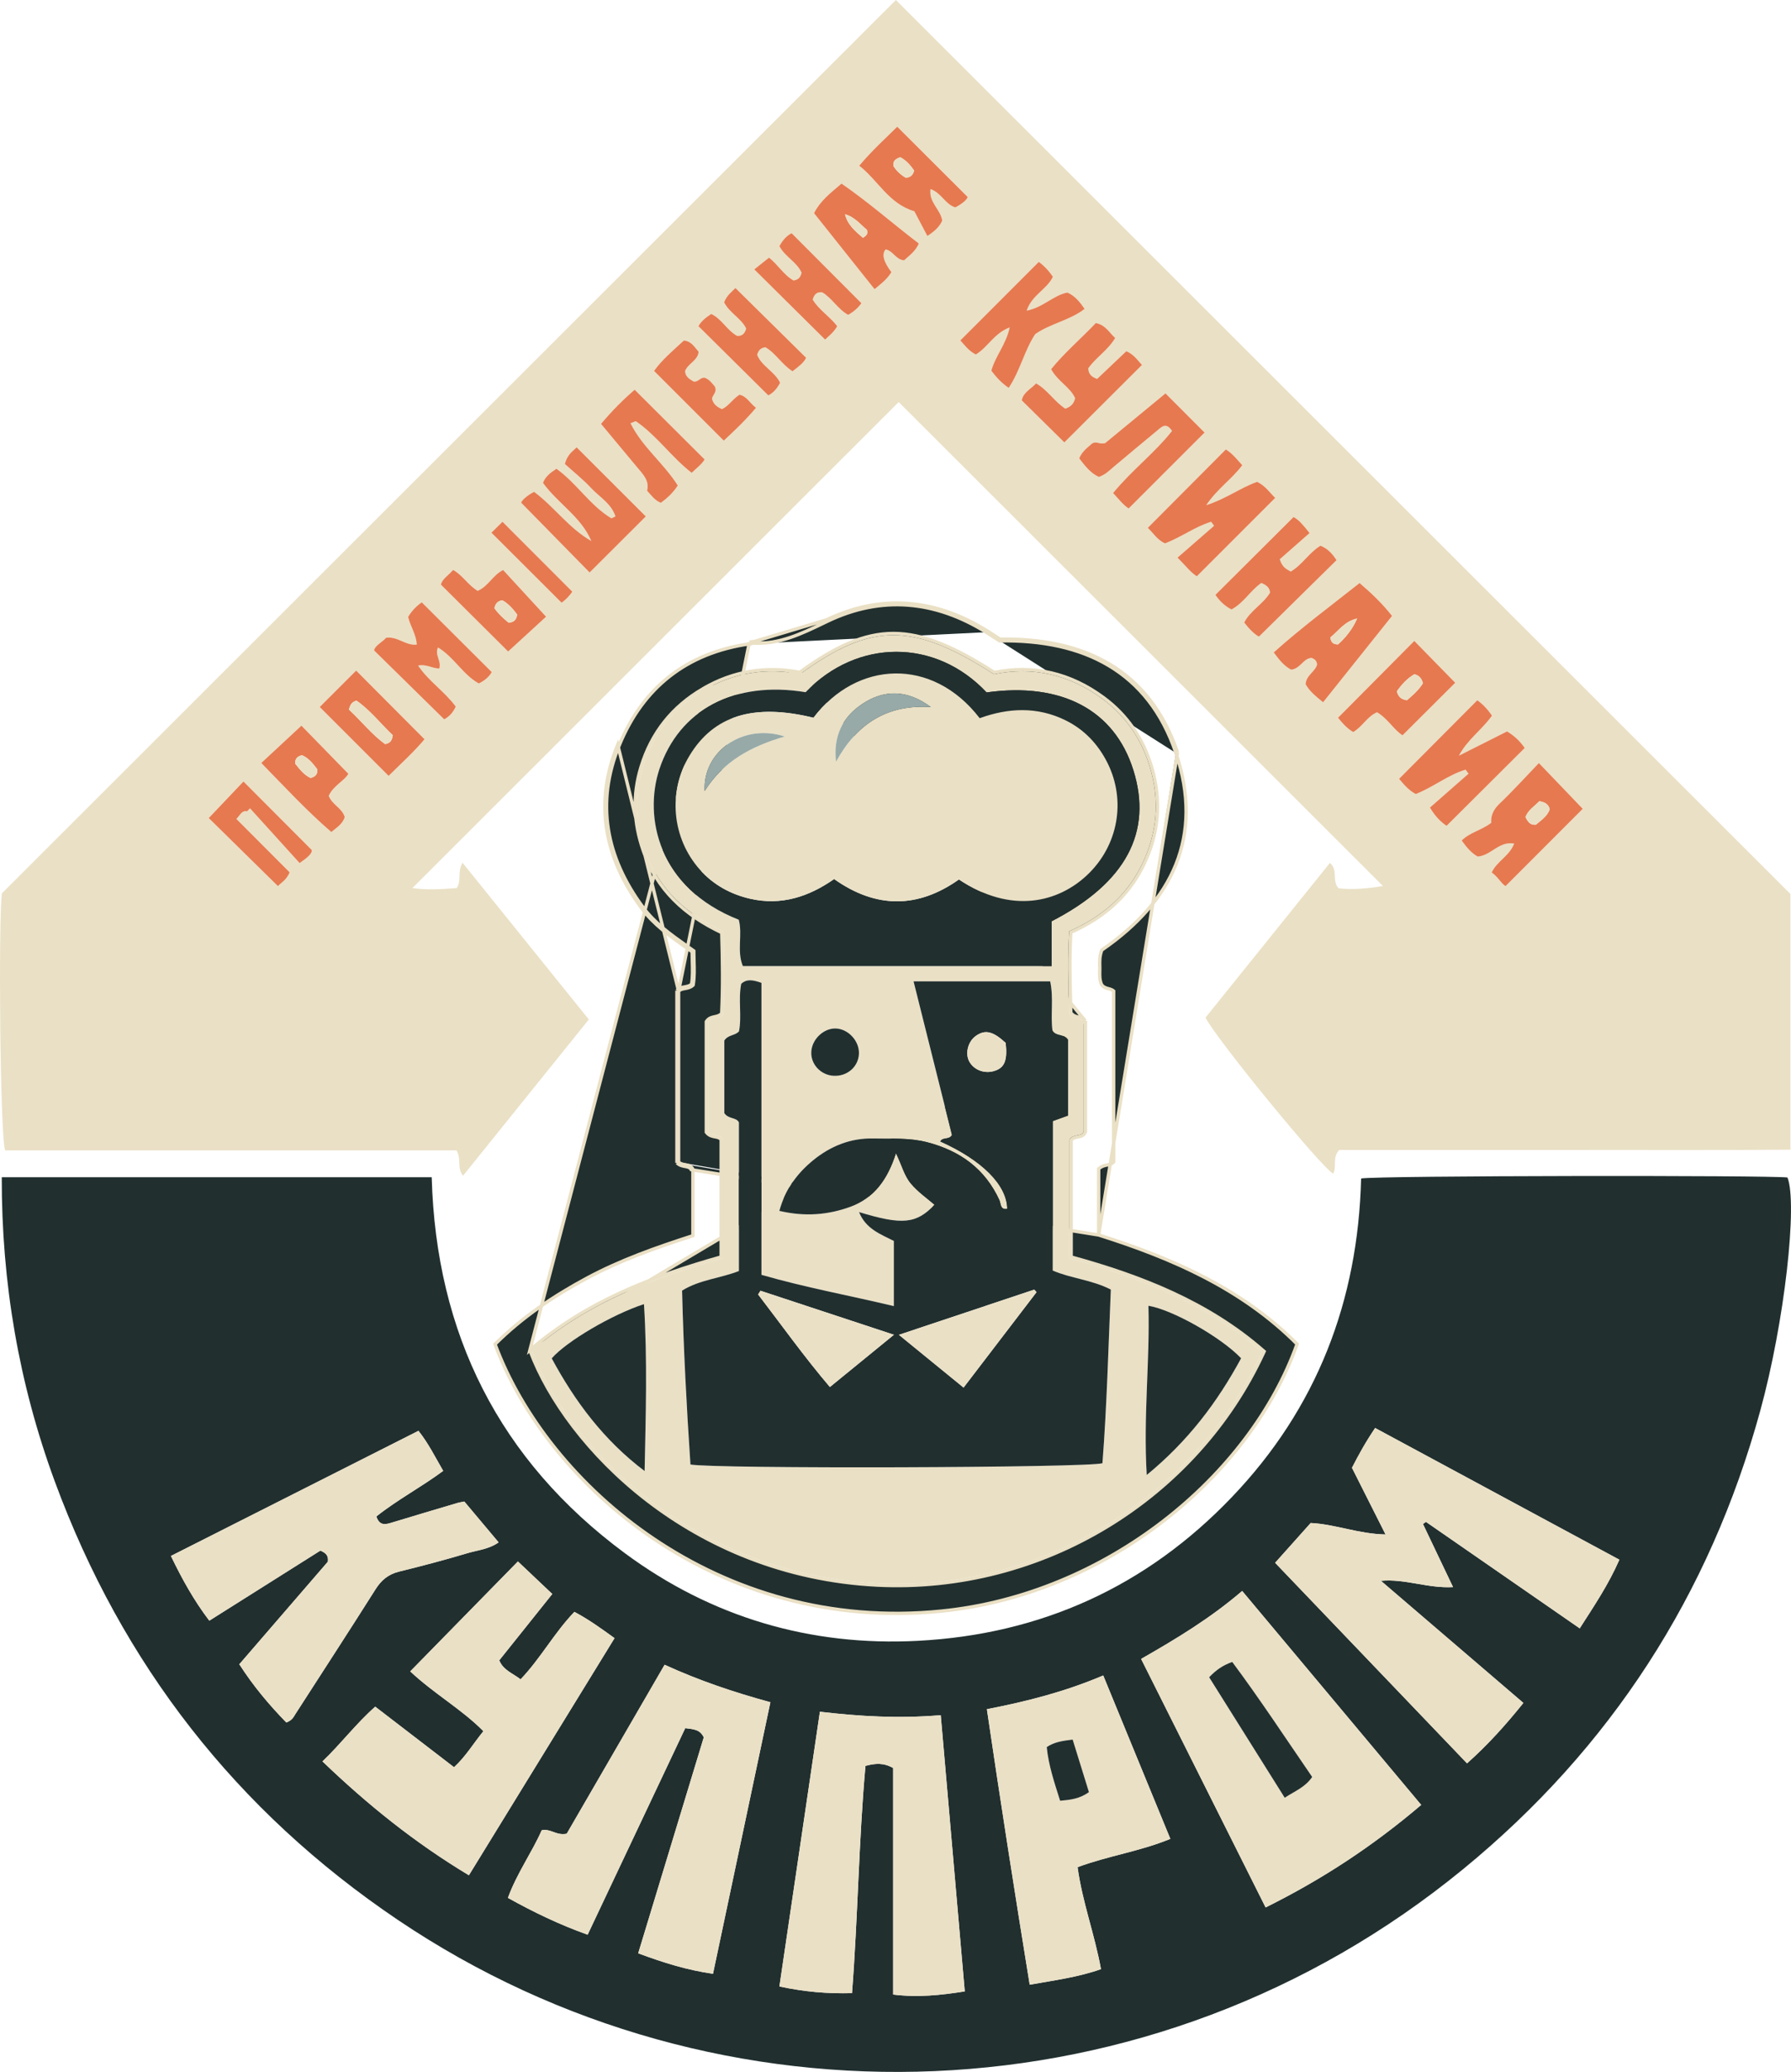 <svg width="472" height="546" viewBox="0 0 472 546" fill="none" xmlns="http://www.w3.org/2000/svg">
<g clip-path="url(#clip0_113_1682)">
<path d="M236.102 0C157.705 78.353 79.27 156.724 0.501 235.411C-0.445 243.001 0.019 299.473 1.355 303.148H120.306C121.68 305.412 120.325 307.713 122.032 309.829C133.187 295.984 144.1 282.418 155.181 268.648C143.989 254.767 133.076 241.238 121.903 227.356C120.436 229.769 121.717 232.07 120.362 234.019C116.316 234.353 112.177 234.557 108.688 234.019C151.283 191.446 193.934 148.837 236.845 105.949C279.162 148.224 321.813 190.852 364.463 233.48C360.046 234.204 356.223 234.501 352.752 234.074C350.933 232.033 352.752 229.342 350.488 227.393C339.426 241.164 328.494 254.73 317.692 268.166C321.052 274.494 348.483 307.899 351.342 309.272C352.399 307.453 351.007 305.096 352.938 303.037C372.519 303.037 392.378 303.055 412.237 303.037C432.022 303.018 451.826 303.148 471.852 302.962V235.578C392.916 156.724 314.481 78.334 236.102 0ZM78.955 227.431C74.556 222.587 70.231 217.799 65.888 213.011L65.109 213.79C63.754 213.53 63.401 214.625 62.306 215.813C67.039 220.545 71.698 225.222 76.319 229.862C75.558 231.903 73.906 232.72 73.257 233.518C67.039 227.412 60.896 221.362 55.012 215.572C57.815 212.621 61.23 209.021 64.162 205.94C70.157 211.934 76.133 217.947 82.128 223.96C82.388 224.851 81.015 226.02 78.955 227.431ZM90.852 215.331C90.332 217.001 88.996 217.929 87.307 219.246C80.829 213.66 75.001 207.351 68.858 201.059C72.663 197.533 76.208 194.23 79.437 191.224C83.26 195.139 87.399 199.389 91.798 203.899C90.889 205.68 87.863 206.979 86.638 209.707C87.492 212.064 90.183 212.918 90.852 215.331ZM102.414 204.456C96.215 198.257 90.183 192.226 84.263 186.306C87.195 183.373 90.703 179.866 93.858 176.711C99.686 182.575 105.7 188.607 111.88 194.805C109.078 198.164 105.477 201.412 102.414 204.456ZM126.19 180.107C121.995 177.806 119.657 173.148 115.425 170.624C114.497 172.628 116.39 174.131 115.778 176.154C114.033 176.21 112.363 174.929 110.191 175.393C112.994 179.55 117.188 182.223 120.102 186.194C119.378 187.92 118.098 189.034 117.058 189.553C110.896 183.503 104.939 177.639 98.573 171.385C98.832 170.123 100.651 169.269 101.765 168.063C104.809 167.636 106.869 170.179 109.82 169.863C109.727 167.265 108.187 165.168 107.556 162.588C108.502 160.899 109.968 159.526 111.156 158.728C117.392 164.945 123.406 170.939 129.586 177.101C129.048 178.159 127.916 179.254 126.19 180.107ZM133.911 171.682C128.269 166.077 122.348 160.176 116.205 154.07C116.502 152.585 118.135 151.676 119.397 150.191C121.903 151.546 123.313 154.144 125.874 155.703C128.64 154.553 129.902 151.509 132.593 150.21C136.342 154.274 140.091 158.357 143.915 162.514C141.038 165.149 137.382 168.508 133.911 171.682ZM147.998 158.821C141.799 152.623 135.693 146.535 129.512 140.374C130.236 139.65 131.442 138.463 132.426 137.498C138.477 143.548 144.49 149.579 150.819 155.907C150.058 157.095 148.907 158.209 147.998 158.821ZM155.385 150.86C149.594 144.958 143.618 138.871 137.326 132.45C137.66 131.689 138.941 130.538 140.759 129.61C146.049 133.526 149.928 139.205 155.83 142.564C153.158 136.199 147.088 132.747 143.098 127.254C143.692 125.602 145.047 124.563 146.643 123.523C151.988 127.346 155.459 133.155 161.064 136.551C161.194 136.644 161.565 136.347 162.196 136.087C161.12 132.71 158.02 131.002 155.83 128.664C153.622 126.288 151.06 124.266 148.87 122.28C149.538 119.57 151.209 118.754 151.951 117.863C158.132 124.024 164.145 130.037 170.196 136.087C165.407 140.875 160.285 145.997 155.385 150.86ZM182.278 124.6C176.914 120.424 173.11 114.801 167.616 111.034C167.486 110.941 167.096 111.201 166.168 111.535C169.268 117.807 174.91 122.057 178.622 127.94C177.434 129.796 175.875 131.244 174.168 132.505C172.553 131.856 171.718 130.613 170.53 129.313C171.235 126.678 169.398 124.915 167.801 123.004C164.702 119.292 161.602 115.562 158.392 111.702C161.435 108.083 164.442 105.114 167.263 102.701C173.462 108.881 179.494 114.894 185.693 121.074C185.044 122.243 183.633 123.301 182.278 124.6ZM190.742 116.119C184.617 109.994 178.603 103.982 172.367 97.746C174.372 94.907 177.378 92.346 180.237 89.729C182.278 89.952 183.039 91.492 184.116 92.698C183.893 95.037 181.387 95.723 180.552 97.746C180.552 99.212 181.684 99.899 182.779 100.53C183.986 100.79 184.543 99.361 185.73 99.546C187.011 99.992 187.735 101.124 188.403 101.866C189.053 103.369 187.809 104.019 187.642 105.058C187.958 106.431 188.923 107.266 190.278 107.805C192.059 106.988 193.043 105.169 194.881 104.019C196.848 104.408 197.627 106.301 199.242 107.452C196.365 110.885 193.359 113.669 190.742 116.119ZM208.856 97.839C206.035 96.039 204.365 93.014 201.711 91.51C200.411 91.696 199.892 92.346 199.539 93.496C200.69 96.466 204.086 97.839 205.59 100.845C204.773 102.497 203.585 103.685 202.472 104.186C196.31 98.08 190.37 92.197 184.079 85.962C184.635 84.848 185.823 83.772 187.438 82.733C190.203 84.013 191.633 87.112 194.287 88.523C195.604 88.56 196.273 87.929 196.644 86.574C195.363 83.883 192.245 82.473 190.834 79.67C191.503 77.852 192.913 76.812 193.823 75.903C200.003 81.99 206.072 87.984 212.438 94.276C211.9 95.538 210.415 96.651 208.856 97.839ZM223.519 82.974C220.809 81.471 219.25 78.538 216.67 77.016C215.315 76.905 214.591 77.481 214.183 78.947C215.742 81.6 218.619 83.326 220.642 85.962C219.732 87.595 218.303 88.634 217.45 89.488C211.269 83.345 205.2 77.332 198.778 70.985C199.743 70.206 201.098 69.129 202.657 67.904C204.847 69.519 206.536 72.47 209.135 73.917C210.545 73.695 210.972 72.971 211.25 71.876C210.044 69.074 206.889 67.682 205.404 64.879C206.258 63.246 207.446 62.003 208.634 61.465C214.814 67.682 220.846 73.713 227.008 79.893C226.451 80.747 225.263 82.009 223.519 82.974ZM238.274 68.591C236.102 68.48 235.341 66.049 233.393 65.733C232.328 66.958 232.836 68.95 234.915 71.709C233.986 73.323 232.539 74.53 230.479 76.2C225.041 69.371 219.825 62.801 214.536 56.176C216.225 52.835 218.934 50.812 221.774 48.381C228.864 53.262 235.267 58.922 242.153 64.174C241.243 66.234 239.666 67.329 238.274 68.591ZM245.234 49.829C244.714 53.299 247.832 55.118 248.315 58.106C247.628 59.795 246.218 60.982 244.399 62.189C243.155 59.832 241.986 57.623 240.965 55.675C234.209 53.67 231.425 47.565 226.451 43.667C229.829 39.622 233.448 36.393 236.455 33.386C242.617 39.548 248.63 45.542 255.034 51.926C254.774 52.705 253.456 53.782 251.767 54.654C249.113 53.874 248.111 50.831 245.234 49.829ZM261.251 97.69C262.272 93.886 265.112 90.824 266.095 86.277C261.975 87.836 260.36 91.492 257.168 93.422C255.293 92.494 254.106 90.824 253.085 89.71C259.933 82.844 266.689 76.089 273.761 69.018C274.948 69.853 276.303 71.189 277.473 72.934C275.969 76.219 271.979 77.666 270.568 81.86C274.911 81.025 277.621 77.796 281.296 77.091C283.263 77.963 284.47 79.429 285.843 81.396C281.946 84.421 276.934 85.201 272.833 88.04C269.993 92.29 268.879 97.635 265.836 102.219C263.942 100.938 262.569 99.435 261.251 97.69ZM269.269 105.503C269.659 103.406 271.626 102.553 273.055 101.031C276.155 102.812 277.844 105.8 280.758 107.693C282.224 107.155 283.022 106.376 283.338 104.928C282.038 102.014 278.772 100.53 277.009 97.282C280.572 92.884 284.934 89.191 288.794 85.126C291.393 85.646 292.284 87.632 293.898 89.061C291.949 92.346 288.776 94.22 286.808 97.059C286.864 98.507 287.569 99.323 289.147 99.843C291.597 97.523 294.14 95.111 296.831 92.55C298.854 93.385 299.949 95.129 300.951 96.169C294.028 103.072 287.198 109.883 280.498 116.583C277.176 113.316 273.297 109.493 269.269 105.503ZM293.341 129.926C298.204 123.969 304.273 119.385 308.876 113.558C307.317 111.201 306.185 112.444 305.053 113.391C301.174 116.601 297.313 119.812 293.453 123.059C292.321 124.024 291.3 125.101 289.592 125.676C287.384 124.692 285.917 122.725 284.414 120.795C285.175 118.884 286.697 117.9 287.662 116.991C288.906 116.026 289.648 117.232 291.281 116.75C296.293 112.611 301.861 108.027 307.15 103.666C310.714 107.248 314.203 110.755 317.451 113.984C311.178 120.276 304.385 127.049 297.443 133.99C296.088 133.136 294.826 131.54 293.341 129.926ZM310.324 146.944C313.757 143.956 316.857 141.246 319.957 138.555C319.697 138.203 319.437 137.85 319.177 137.498C314.927 138.797 311.289 141.58 307.002 143.195C304.979 142.267 303.846 140.374 302.492 139.094C309.47 132.097 316.207 125.305 323.056 118.438C324.708 119.422 325.97 121.018 327.381 122.595C324.615 126.307 320.829 128.757 317.896 133.118C323.13 131.448 326.935 128.515 331.297 126.975C333.505 128.014 334.675 129.889 336.067 131.206L315.409 151.862C313.832 150.897 312.607 149.245 310.324 146.944ZM327.9 164.054C329.459 160.918 332.874 159.211 334.712 156.167C334.6 154.775 333.672 154.163 332.41 153.625C329.552 155.573 327.789 158.895 324.541 160.603C322.555 159.6 321.219 158.097 320.309 156.761C327.139 149.969 333.821 143.306 340.892 136.254C342.34 136.959 343.602 138.574 345.124 140.467C342.507 142.768 339.89 145.069 337.273 147.371C337.96 149.598 339.092 149.987 340.168 150.618C343.231 148.8 344.975 145.645 347.982 143.807C350.042 144.587 351.286 146.164 352.232 147.612C345.384 154.367 338.665 160.974 331.779 167.766C330.616 167.135 329.323 165.898 327.9 164.054ZM344.085 180.311C344.196 177.936 346.627 177.008 347.11 175.096C346.999 174.131 346.479 173.667 345.644 173.371C343.454 173.482 342.711 176.21 340.28 176.47C338.535 175.598 337.236 174.057 335.677 171.923C342.934 165.428 350.673 159.675 358.302 153.643C361.512 156.39 364.278 159.025 366.858 162.31C360.826 169.863 354.849 177.342 348.687 185.062C346.646 183.411 345.068 182.093 344.085 180.311ZM362.904 187.697C360.269 188.83 359.062 191.502 356.613 192.912C354.868 191.873 353.569 190.314 352.622 189.145C359.452 182.26 366.171 175.486 372.723 168.898C376.138 172.387 380.017 176.358 383.506 179.922C379.33 184.097 374.671 188.737 369.623 193.766C367.377 192.374 365.726 189.349 362.904 187.697ZM381.223 217.632C379.794 216.648 378.309 215.275 376.843 212.807C380.165 209.874 383.599 206.887 387.014 203.88C386.754 203.528 386.494 203.175 386.234 202.822C381.613 204.214 377.771 207.406 373.112 209.244C371.164 208.241 369.809 206.515 368.714 205.235C375.562 198.368 382.3 191.595 389.315 184.543C390.615 185.415 391.951 186.751 393.194 188.588C390.615 192.263 386.754 194.842 384.49 199.129C388.74 196.995 392.972 194.861 397.166 192.745C399.301 194.007 400.785 195.585 401.825 197.106C394.883 204.029 388.109 210.784 381.223 217.632ZM396.795 233.48C395.811 233.091 394.883 231.161 393.12 229.917C394.512 226.892 397.797 225.593 399.041 222.29C394.995 221.622 392.99 225.426 389.445 225.723C387.868 224.87 386.531 223.348 385.214 221.492C387.367 219.339 390.41 218.801 392.99 216.834C392.842 214.978 393.566 213.326 395.162 211.805C398.688 208.446 401.955 204.827 405.555 201.078C409.991 205.717 413.759 209.633 417.118 213.141C410.734 219.525 403.996 226.28 396.795 233.48Z" fill="#EAE0C5"/>
<path d="M78.954 227.431C74.556 222.587 70.231 217.799 65.888 213.011L65.109 213.79C63.754 213.53 63.401 214.625 62.306 215.813C67.039 220.545 71.697 225.222 76.319 229.862C75.558 231.903 73.906 232.72 73.257 233.518C67.039 227.412 60.895 221.362 55.012 215.572C57.815 212.621 61.23 209.021 64.162 205.94C70.157 211.934 76.133 217.947 82.128 223.96C82.388 224.851 81.015 226.02 78.954 227.431Z" fill="#E67950"/>
<path d="M86.638 209.707C87.863 206.979 90.888 205.68 91.798 203.899C87.399 199.389 83.26 195.139 79.437 191.224C76.207 194.23 72.662 197.533 68.858 201.059C75.001 207.351 80.829 213.66 87.306 219.246C88.995 217.929 90.332 217.001 90.851 215.331C90.183 212.918 87.492 212.064 86.638 209.707ZM81.85 205.012C80.087 204.196 78.954 202.674 77.804 201.245C77.711 199.927 78.379 199.296 79.604 199.018C81.386 199.779 82.518 201.301 83.632 202.748C83.743 204.103 83.038 204.697 81.85 205.012Z" fill="#E67950"/>
<path d="M93.858 176.711C90.703 179.866 87.195 183.373 84.263 186.306C90.183 192.226 96.215 198.257 102.414 204.456C105.477 201.412 109.077 198.164 111.88 194.805C105.699 188.607 99.686 182.575 93.858 176.711ZM101.505 196.086C97.96 193.543 95.194 189.962 91.965 186.992C92.336 185.471 92.837 185.007 93.932 184.617C97.589 187.159 100.41 190.815 103.509 193.747C103.305 195.251 102.767 195.826 101.505 196.086Z" fill="#E67950"/>
<path d="M129.586 177.101C129.048 178.159 127.916 179.253 126.19 180.107C121.995 177.806 119.656 173.148 115.425 170.624C114.497 172.628 116.39 174.131 115.777 176.154C114.033 176.21 112.362 174.929 110.191 175.393C112.993 179.55 117.188 182.223 120.102 186.194C119.378 187.92 118.097 189.034 117.058 189.553C110.896 183.503 104.938 177.639 98.572 171.385C98.832 170.123 100.651 169.269 101.765 168.063C104.808 167.636 106.869 170.179 109.82 169.863C109.727 167.265 108.186 165.168 107.555 162.588C108.502 160.899 109.968 159.526 111.156 158.728C117.392 164.945 123.406 170.939 129.586 177.101Z" fill="#E67950"/>
<path d="M150.819 155.907C150.058 157.095 148.907 158.209 147.998 158.821C141.799 152.623 135.692 146.535 129.512 140.374C130.236 139.65 131.442 138.463 132.426 137.498C138.476 143.548 144.49 149.579 150.819 155.907Z" fill="#E67950"/>
<path d="M132.593 150.21C129.902 151.509 128.64 154.553 125.874 155.703C123.313 154.144 121.902 151.546 119.397 150.191C118.135 151.676 116.501 152.585 116.204 154.07C122.348 160.176 128.268 166.077 133.911 171.682C137.381 168.508 141.038 165.149 143.914 162.514C140.091 158.357 136.342 154.274 132.593 150.21ZM134.059 164.11C132.5 162.83 131.256 161.642 130.31 160.287C130.551 158.988 131.238 158.357 132.389 158.19C134.078 159.118 135.247 160.565 136.286 161.92C136.119 163.349 135.433 163.962 134.059 164.11Z" fill="#E67950"/>
<path d="M170.195 136.087C165.407 140.875 160.284 145.997 155.385 150.86C149.594 144.958 143.617 138.871 137.326 132.45C137.66 131.689 138.94 130.538 140.759 129.61C146.049 133.526 149.928 139.205 155.83 142.564C153.157 136.199 147.088 132.747 143.098 127.254C143.692 125.602 145.047 124.563 146.643 123.523C151.988 127.346 155.459 133.155 161.064 136.551C161.194 136.644 161.565 136.347 162.196 136.087C161.12 132.71 158.02 131.002 155.83 128.664C153.621 126.289 151.06 124.266 148.87 122.28C149.538 119.57 151.209 118.754 151.951 117.863C158.131 124.024 164.145 130.037 170.195 136.087Z" fill="#E67950"/>
<path d="M185.693 121.074C185.043 122.243 183.633 123.301 182.278 124.6C176.914 120.424 173.109 114.801 167.616 111.034C167.486 110.941 167.096 111.201 166.168 111.535C169.267 117.807 174.91 122.057 178.622 127.94C177.434 129.796 175.875 131.244 174.167 132.505C172.553 131.856 171.717 130.613 170.529 129.313C171.235 126.678 169.397 124.915 167.801 123.004C164.702 119.292 161.602 115.562 158.391 111.702C161.435 108.083 164.442 105.114 167.263 102.701C173.462 108.881 179.494 114.894 185.693 121.074Z" fill="#E67950"/>
<path d="M199.242 107.452C196.365 110.885 193.358 113.669 190.741 116.119C184.617 109.994 178.603 103.982 172.367 97.746C174.371 94.907 177.378 92.346 180.236 89.729C182.278 89.952 183.039 91.492 184.115 92.698C183.893 95.037 181.387 95.723 180.552 97.746C180.552 99.212 181.684 99.899 182.779 100.53C183.986 100.79 184.542 99.361 185.73 99.546C187.011 99.992 187.735 101.124 188.403 101.866C189.052 103.369 187.809 104.019 187.642 105.058C187.957 106.431 188.923 107.266 190.277 107.805C192.059 106.988 193.043 105.169 194.88 104.019C196.848 104.408 197.627 106.301 199.242 107.452Z" fill="#E67950"/>
<path d="M212.438 94.276C211.9 95.538 210.415 96.651 208.856 97.839C206.035 96.039 204.364 93.014 201.71 91.51C200.411 91.696 199.891 92.346 199.539 93.496C200.69 96.466 204.086 97.839 205.589 100.845C204.773 102.497 203.585 103.685 202.471 104.186C196.309 98.08 190.37 92.197 184.078 85.962C184.635 84.848 185.823 83.772 187.438 82.733C190.203 84.013 191.632 87.112 194.286 88.523C195.604 88.56 196.272 87.929 196.643 86.574C195.363 83.883 192.245 82.473 190.834 79.67C191.502 77.852 192.913 76.812 193.822 75.903C200.003 81.99 206.072 87.984 212.438 94.276Z" fill="#E67950"/>
<path d="M227.008 79.893C226.451 80.747 225.263 82.009 223.518 82.974C220.809 81.471 219.25 78.538 216.67 77.017C215.315 76.905 214.591 77.481 214.183 78.947C215.742 81.6 218.619 83.326 220.642 85.962C219.732 87.595 218.303 88.634 217.449 89.488C211.269 83.345 205.2 77.332 198.778 70.985C199.743 70.206 201.098 69.129 202.657 67.904C204.847 69.519 206.536 72.47 209.134 73.917C210.545 73.695 210.972 72.971 211.25 71.876C210.044 69.074 206.889 67.682 205.404 64.879C206.258 63.246 207.445 62.003 208.633 61.465C214.814 67.682 220.846 73.713 227.008 79.893Z" fill="#E67950"/>
<path d="M221.774 48.381C218.934 50.812 216.224 52.835 214.535 56.176C219.825 62.801 225.04 69.371 230.478 76.2C232.539 74.53 233.986 73.323 234.914 71.709C232.835 68.95 232.328 66.958 233.392 65.733C235.341 66.049 236.102 68.48 238.274 68.591C239.666 67.329 241.243 66.234 242.153 64.174C235.267 58.922 228.864 53.262 221.774 48.381ZM227.416 62.671C225.449 60.945 223.388 59.312 222.702 56.473C225.282 57.178 226.748 59.182 228.455 60.555C228.827 61.687 228.27 62.133 227.416 62.671Z" fill="#E67950"/>
<path d="M236.455 33.386C233.448 36.393 229.829 39.622 226.451 43.667C231.425 47.565 234.209 53.67 240.965 55.675C241.986 57.623 243.155 59.832 244.398 62.188C246.217 60.982 247.628 59.794 248.315 58.106C247.832 55.118 244.714 53.299 245.234 49.829C248.11 50.831 249.113 53.874 251.767 54.654C253.456 53.782 254.773 52.705 255.033 51.926C248.63 45.542 242.617 39.547 236.455 33.386ZM238.756 46.878C237.234 45.969 236.213 44.967 235.452 43.742C235.285 42.461 235.972 41.867 237.271 41.441C238.849 42.257 240 43.63 240.909 44.948C240.557 46.321 239.833 46.674 238.756 46.878Z" fill="#E67950"/>
<path d="M285.843 81.396C281.945 84.421 276.934 85.201 272.832 88.04C269.993 92.29 268.879 97.635 265.835 102.219C263.942 100.938 262.569 99.435 261.251 97.69C262.272 93.886 265.111 90.824 266.095 86.277C261.975 87.836 260.36 91.492 257.168 93.422C255.293 92.494 254.105 90.824 253.084 89.71C259.933 82.844 266.689 76.089 273.76 69.018C274.948 69.853 276.303 71.189 277.472 72.934C275.969 76.219 271.979 77.666 270.568 81.86C274.911 81.025 277.621 77.796 281.296 77.091C283.263 77.963 284.469 79.429 285.843 81.396Z" fill="#E67950"/>
<path d="M317.451 113.984C311.177 120.276 304.384 127.049 297.443 133.99C296.088 133.136 294.826 131.54 293.341 129.926C298.204 123.969 304.273 119.385 308.876 113.558C307.317 111.201 306.185 112.444 305.053 113.391C301.173 116.601 297.313 119.812 293.453 123.059C292.32 124.024 291.3 125.101 289.592 125.676C287.383 124.692 285.917 122.725 284.414 120.795C285.175 118.884 286.697 117.9 287.662 116.991C288.905 116.026 289.648 117.232 291.281 116.75C296.292 112.611 301.86 108.027 307.15 103.666C310.713 107.248 314.203 110.755 317.451 113.984Z" fill="#E67950"/>
<path d="M300.951 96.169C294.028 103.072 287.198 109.883 280.498 116.583C277.175 113.316 273.296 109.493 269.269 105.503C269.659 103.406 271.626 102.553 273.055 101.031C276.155 102.812 277.844 105.8 280.758 107.693C282.224 107.155 283.022 106.376 283.337 104.928C282.038 102.014 278.772 100.53 277.008 97.282C280.572 92.884 284.934 89.191 288.794 85.126C291.392 85.646 292.283 87.632 293.898 89.061C291.949 92.346 288.775 94.22 286.808 97.059C286.864 98.507 287.569 99.323 289.147 99.843C291.597 97.523 294.139 95.111 296.83 92.55C298.854 93.385 299.949 95.129 300.951 96.169Z" fill="#E67950"/>
<path d="M336.066 131.206L315.409 151.862C313.832 150.897 312.607 149.245 310.324 146.944C313.757 143.956 316.857 141.246 319.956 138.555C319.696 138.203 319.437 137.85 319.177 137.498C314.927 138.797 311.289 141.58 307.001 143.195C304.978 142.267 303.846 140.374 302.491 139.094C309.47 132.097 316.207 125.305 323.056 118.438C324.708 119.422 325.97 121.018 327.38 122.595C324.615 126.307 320.829 128.757 317.896 133.118C323.13 131.448 326.935 128.515 331.296 126.975C333.505 128.014 334.674 129.889 336.066 131.206Z" fill="#E67950"/>
<path d="M352.232 147.612C345.384 154.367 338.665 160.974 331.779 167.766C330.616 167.135 329.323 165.898 327.9 164.054C329.459 160.918 332.874 159.211 334.711 156.167C334.6 154.775 333.672 154.163 332.41 153.625C329.552 155.573 327.789 158.895 324.541 160.603C322.555 159.6 321.218 158.097 320.309 156.761C327.139 149.969 333.821 143.306 340.892 136.254C342.34 136.959 343.602 138.574 345.124 140.467C342.507 142.768 339.89 145.069 337.273 147.371C337.96 149.598 339.092 149.987 340.168 150.618C343.231 148.8 344.975 145.645 347.982 143.807C350.042 144.587 351.286 146.164 352.232 147.612Z" fill="#E67950"/>
<path d="M358.301 153.643C350.673 159.675 342.934 165.428 335.677 171.923C337.236 174.057 338.535 175.597 340.28 176.47C342.711 176.21 343.453 173.482 345.643 173.371C346.479 173.667 346.998 174.131 347.11 175.096C346.627 177.008 344.196 177.936 344.084 180.311C345.068 182.093 346.646 183.41 348.687 185.062C354.849 177.342 360.825 169.863 366.857 162.31C364.278 159.025 361.512 156.39 358.301 153.643ZM352.64 169.807C351.416 169.807 350.784 169.362 350.599 167.989C352.733 166.244 354.422 163.683 357.652 162.997C356.464 165.762 354.682 167.952 352.64 169.807Z" fill="#E67950"/>
<path d="M372.722 168.898C366.171 175.486 359.452 182.26 352.622 189.145C353.568 190.314 354.868 191.873 356.612 192.912C359.062 191.502 360.269 188.83 362.904 187.697C365.725 189.349 367.377 192.374 369.623 193.766C374.671 188.737 379.33 184.097 383.506 179.922C380.017 176.358 376.137 172.387 372.722 168.898ZM370.792 184.524C369.14 184.32 368.472 183.466 368.12 182.186C369.382 180.386 370.848 178.771 372.741 177.676C373.947 177.973 374.634 178.678 375.005 180.052C373.762 182 372.184 183.299 370.792 184.524Z" fill="#E67950"/>
<path d="M401.824 197.106C394.883 204.029 388.109 210.784 381.223 217.632C379.794 216.648 378.309 215.275 376.843 212.807C380.165 209.874 383.599 206.887 387.014 203.88C386.754 203.528 386.494 203.175 386.234 202.822C381.613 204.214 377.771 207.406 373.112 209.244C371.163 208.241 369.808 206.515 368.713 205.235C375.562 198.368 382.299 191.595 389.315 184.543C390.614 185.415 391.951 186.751 393.194 188.588C390.614 192.263 386.754 194.842 384.489 199.129C388.74 196.995 392.971 194.861 397.166 192.745C399.3 194.007 400.785 195.585 401.824 197.106Z" fill="#E67950"/>
<path d="M405.555 201.078C401.954 204.827 398.688 208.446 395.161 211.805C393.565 213.326 392.841 214.978 392.99 216.834C390.41 218.801 387.366 219.339 385.213 221.492C386.531 223.348 387.867 224.87 389.445 225.723C392.99 225.426 394.994 221.622 399.041 222.29C397.797 225.593 394.512 226.892 393.12 229.917C394.883 231.161 395.811 233.091 396.795 233.481C403.996 226.28 410.733 219.525 417.118 213.141C413.759 209.633 409.991 205.717 405.555 201.078ZM404.757 217.335C403.235 217.465 402.623 216.518 402.029 215.294C402.715 213.475 404.367 212.473 405.685 211.136C407.374 211.433 408.116 212.046 408.413 213.271C407.764 215.108 406.149 216.147 404.757 217.335Z" fill="#E67950"/>
<path d="M471.072 310.293C466.673 309.68 363.108 309.773 358.71 310.553C357.893 342.825 347.072 371.071 324.652 394.51C302.102 418.116 274.28 430.698 241.893 432.387C213.607 433.872 187.512 426.189 164.683 409.301C131.609 384.822 114.905 351.529 113.773 310.219H0.464C0.408 337.963 4.955 364.594 14.421 390.334C32.146 438.511 62.287 477.224 104.883 505.952C189.479 562.999 303.865 559.585 385.64 492.515C424.468 460.688 450.563 420.306 463.871 371.85C470.348 348.281 473.763 317.141 471.072 310.293ZM75.465 453.914C70.974 449.312 66.835 444.413 63.067 438.567C70.974 429.418 78.769 420.38 86.397 411.546C86.601 410.024 86.007 409.282 84.43 408.614C74.964 414.59 65.239 420.732 55.16 427.079C51.133 421.79 48.015 416.186 45.045 410.024C66.872 398.982 88.513 388.051 110.284 377.046C112.901 380.35 114.645 383.894 116.798 387.606C111.007 391.893 104.734 395.196 99.185 399.613C100.076 402.304 101.765 401.692 103.528 401.154C109.189 399.428 114.868 397.757 120.529 396.069C121.086 395.902 121.68 395.827 122.366 395.679C125.336 399.205 128.268 402.694 131.405 406.443C128.807 408.28 125.8 408.503 123.09 409.319C117.151 411.101 111.137 412.678 105.105 414.163C102.34 414.868 100.503 416.371 98.981 418.784C92.021 429.789 84.912 440.72 77.859 451.669C77.377 452.411 77.08 453.283 75.465 453.914ZM84.986 464.159C89.905 459.463 93.802 454.23 98.888 449.739C106.052 455.232 112.826 460.447 119.656 465.699C122.793 462.804 124.723 459.463 127.396 456.197C121.605 450.351 114.423 446.361 108.112 440.441C117.559 430.81 126.895 421.271 136.49 411.472C139.46 414.293 142.318 417.002 145.548 420.046C140.815 425.984 136.212 431.719 131.572 437.528C132.63 440.144 135.117 440.924 137.196 442.538C142.504 436.971 146.086 430.253 151.376 424.76C155.125 426.745 158.336 429.065 161.955 431.682C149.167 452.485 136.435 473.215 123.573 494.167C109.319 485.593 96.846 475.553 84.986 464.159ZM187.902 520.13C181.164 519.165 175.021 517.272 168.191 514.73C174 495.615 179.754 476.611 185.47 457.83C184.505 455.77 182.853 455.677 180.589 455.399C172.107 473.345 163.532 491.476 154.865 509.83C147.385 507.158 140.666 503.91 133.855 500.124C136.249 493.592 140.165 488.191 142.764 482.308C145.102 481.789 146.606 483.793 149.352 483.218C157.705 468.78 166.353 453.877 175.151 438.697C184.32 442.891 193.377 445.934 203.028 448.57C197.98 472.528 192.969 496.171 187.902 520.13ZM235.378 525.605V465.903C232.835 464.474 230.72 464.641 228.084 465.346C226.302 485.185 226.098 505.116 224.539 525.233C218.043 525.4 211.974 524.881 205.404 523.47C208.949 499.382 212.475 475.479 216.076 451.075C226.544 452.3 236.826 452.912 247.925 451.984C250.041 476.277 252.138 500.44 254.254 524.77C247.851 525.79 241.893 526.403 235.378 525.605ZM290.149 518.905C284.098 521.039 278.011 521.819 271.366 523.007C267.431 498.788 263.664 474.737 260.082 450.407C270.846 448.31 280.683 445.786 290.743 441.518C296.645 455.9 302.454 470.004 308.43 484.573C300.394 487.894 292.135 489.008 283.987 492.033C285.212 501.126 288.478 509.682 290.149 518.905ZM333.542 502.648C322.499 480.601 311.678 459.018 300.728 437.156C310.175 431.756 319.01 426.411 327.362 419.248C343.101 438.066 358.617 456.605 374.541 475.628C361.735 486.521 348.483 495.225 333.542 502.648ZM416.32 429.102C402.678 419.656 389.241 410.34 375.803 401.042C375.544 401.228 375.265 401.413 375.005 401.599C377.548 406.925 380.091 412.251 382.93 418.227C376.23 418.598 370.421 416 363.925 416.575C376.397 427.265 388.87 437.954 401.472 448.755C396.832 454.527 392.229 459.667 386.624 464.678C369.771 447.066 353.03 429.566 336.048 411.825C339.277 408.206 342.395 404.717 345.421 401.339C351.991 401.673 357.967 404.216 365.15 404.364C362.032 398.166 359.248 392.654 356.297 386.79C357.986 383.468 359.879 380.034 362.403 376.304C383.951 387.922 405.24 399.409 426.769 411.008C423.874 417.615 420.18 423.071 416.32 429.102Z" fill="#212F2F"/>
<path d="M375.803 401.042C375.543 401.228 375.265 401.413 375.005 401.599C377.548 406.925 380.091 412.251 382.93 418.227C376.23 418.598 370.421 416 363.925 416.575C376.397 427.265 388.87 437.954 401.472 448.755C396.832 454.527 392.229 459.667 386.624 464.678C369.771 447.066 353.03 429.566 336.048 411.825C339.277 408.206 342.395 404.717 345.421 401.339C351.991 401.673 357.967 404.216 365.15 404.364C362.032 398.166 359.248 392.654 356.297 386.79C357.986 383.468 359.879 380.034 362.403 376.304C383.951 387.922 405.24 399.409 426.769 411.008C423.874 417.615 420.18 423.071 416.32 429.102C402.678 419.656 389.241 410.34 375.803 401.042Z" fill="#EAE0C5"/>
<path d="M327.362 419.248C319.01 426.411 310.175 431.756 300.728 437.156C311.679 459.018 322.499 480.601 333.542 502.648C348.483 495.225 361.735 486.521 374.541 475.628C358.617 456.605 343.101 438.066 327.362 419.248ZM338.572 473.735C331.89 463.064 325.32 452.597 318.657 441.982C320.587 439.977 322.276 438.845 324.745 437.954C332.057 447.772 338.813 458.072 345.81 468.26C343.973 470.969 341.337 471.934 338.572 473.735Z" fill="#EAE0C5"/>
<path d="M308.431 484.573C302.454 470.004 296.645 455.9 290.743 441.518C280.683 445.786 270.847 448.31 260.082 450.407C263.664 474.737 267.431 498.788 271.366 523.007C278.011 521.819 284.098 521.039 290.149 518.905C288.479 509.682 285.212 501.126 283.987 492.033C292.135 489.008 300.394 487.894 308.431 484.573ZM275.858 460.391C277.881 459.018 280.015 458.758 282.688 458.406C284.135 463.082 285.546 467.648 286.975 472.25C284.525 474.032 282.094 474.291 279.384 474.533C277.899 469.819 276.34 465.272 275.858 460.391Z" fill="#EAE0C5"/>
<path d="M254.254 524.77C247.851 525.79 241.893 526.403 235.378 525.605V465.903C232.836 464.474 230.72 464.641 228.084 465.346C226.302 485.185 226.098 505.116 224.539 525.234C218.043 525.401 211.974 524.881 205.404 523.471C208.949 499.382 212.475 475.479 216.076 451.075C226.544 452.3 236.826 452.912 247.925 451.984C250.041 476.277 252.138 500.44 254.254 524.77Z" fill="#EAE0C5"/>
<path d="M203.028 448.57C197.98 472.528 192.969 496.171 187.902 520.13C181.164 519.165 175.021 517.272 168.191 514.73C174 495.615 179.754 476.611 185.47 457.83C184.505 455.77 182.853 455.678 180.589 455.399C172.107 473.345 163.532 491.476 154.865 509.83C147.385 507.158 140.666 503.91 133.855 500.124C136.249 493.592 140.165 488.191 142.764 482.309C145.102 481.789 146.606 483.793 149.353 483.218C157.705 468.78 166.353 453.877 175.151 438.697C184.32 442.891 193.377 445.934 203.028 448.57Z" fill="#EAE0C5"/>
<path d="M161.955 431.682C149.167 452.485 136.435 473.215 123.573 494.167C109.319 485.593 96.846 475.553 84.986 464.159C89.905 459.463 93.802 454.23 98.888 449.739C106.052 455.232 112.826 460.447 119.656 465.699C122.793 462.804 124.723 459.463 127.396 456.197C121.605 450.351 114.423 446.361 108.112 440.441C117.559 430.81 126.895 421.271 136.49 411.472C139.46 414.293 142.318 417.002 145.548 420.046C140.815 425.984 136.212 431.719 131.572 437.528C132.63 440.144 135.117 440.924 137.196 442.538C142.504 436.971 146.086 430.253 151.376 424.76C155.125 426.745 158.336 429.065 161.955 431.682Z" fill="#EAE0C5"/>
<path d="M131.405 406.443C128.807 408.28 125.8 408.503 123.09 409.319C117.151 411.101 111.137 412.678 105.105 414.163C102.34 414.868 100.502 416.371 98.981 418.784C92.021 429.789 84.912 440.72 77.859 451.669C77.377 452.411 77.08 453.283 75.465 453.914C70.974 449.312 66.835 444.413 63.067 438.567C70.974 429.418 78.769 420.38 86.397 411.546C86.601 410.024 86.007 409.282 84.43 408.614C74.964 414.59 65.238 420.732 55.16 427.079C51.133 421.79 48.015 416.186 45.045 410.024C66.872 398.982 88.513 388.052 110.284 377.047C112.901 380.35 114.645 383.894 116.798 387.606C111.007 391.893 104.734 395.196 99.185 399.613C100.076 402.304 101.765 401.692 103.528 401.154C109.189 399.428 114.868 397.757 120.529 396.069C121.086 395.902 121.679 395.827 122.366 395.679C125.336 399.205 128.268 402.694 131.405 406.443Z" fill="#EAE0C5"/>
<path d="M289.541 325.444V325.121V308.214V308.015L289.69 307.884C290.362 307.289 291.14 307.127 291.776 306.995C291.844 306.981 291.911 306.967 291.976 306.953C292.62 306.813 293.114 306.659 293.494 306.161V261.152C293.11 260.813 292.644 260.683 292.094 260.531L292.065 260.523C291.479 260.36 290.75 260.156 290.296 259.438L290.277 259.408L290.263 259.375C289.779 258.241 289.805 257.025 289.828 255.932C289.833 255.704 289.838 255.483 289.838 255.268C289.838 255.026 289.833 254.78 289.827 254.529C289.802 253.293 289.775 251.941 290.33 250.472L290.379 250.343L290.492 250.265C299.724 243.905 306.42 236.428 309.889 227.818C313.355 219.215 313.616 209.437 309.906 198.435M289.541 325.444L310.324 198.294M289.541 325.444L289.849 325.541C309.077 331.63 327.348 339.65 341.831 354.185C329.377 389.063 291.594 420.21 248.048 424.562L248.092 425.001L248.048 424.562C189.169 430.464 144.258 391.391 130.469 354.221C137.657 347.064 145.845 341.561 154.647 336.83L154.647 336.83C163.37 332.136 172.656 328.842 182.302 325.726L182.608 325.627V325.306V308.233V308.122L182.555 308.024C182.119 307.212 181.313 307.067 180.67 306.951C180.651 306.947 180.631 306.944 180.612 306.94C179.967 306.824 179.369 306.709 178.84 306.243M289.541 325.444L182.167 308.233C181.832 307.61 181.222 307.499 180.529 307.374C179.839 307.249 179.066 307.109 178.399 306.433M309.906 198.435L310.324 198.294M309.906 198.435C309.906 198.435 309.906 198.435 309.906 198.435L310.324 198.294M309.906 198.435C306.251 187.612 300.157 180.144 292.252 175.42C284.339 170.691 274.576 168.691 263.56 168.875L263.427 168.877L263.314 168.806C262.777 168.461 262.262 168.125 261.756 167.796C261.131 167.388 260.521 166.991 259.903 166.6M310.324 198.294C302.955 176.47 285.694 168.063 263.552 168.434C263.023 168.095 262.509 167.76 262.002 167.43C261.372 167.019 260.755 166.617 260.137 166.226M259.903 166.6C259.903 166.6 259.904 166.6 259.904 166.6L260.137 166.226M259.903 166.6C259.902 166.599 259.902 166.599 259.901 166.598L260.137 166.226M259.903 166.6C246.415 158.21 232.247 156.896 218.03 163.728L218.03 163.729C217.669 163.901 217.31 164.074 216.951 164.247C211.162 167.033 205.508 169.754 198.779 169.487L198.777 169.487C198.617 169.48 198.441 169.504 198.23 169.545C198.177 169.555 198.119 169.567 198.059 169.579C197.901 169.611 197.723 169.647 197.557 169.669M260.137 166.226C246.533 157.763 232.204 156.427 217.839 163.331L198.796 169.047C198.52 169.035 198.236 169.092 197.954 169.15C197.801 169.181 197.648 169.212 197.497 169.232M197.557 169.669C197.558 169.669 197.558 169.669 197.559 169.669L197.497 169.232M197.557 169.669C180.974 172.023 169.449 181.161 163.198 196.402L163.198 196.402C156.955 211.587 159.696 225.901 169.436 239.064L169.437 239.064C172.57 243.301 176.783 246.285 181.045 249.304C181.585 249.686 182.125 250.069 182.665 250.455L182.849 250.587V250.814C182.849 251.656 182.874 252.495 182.898 253.327C182.959 255.402 183.018 257.442 182.695 259.422L182.67 259.574L182.555 259.678C181.926 260.246 181.157 260.383 180.53 260.494C180.472 260.504 180.416 260.514 180.36 260.525C179.725 260.641 179.228 260.771 178.84 261.199M197.557 169.669C197.556 169.669 197.555 169.669 197.554 169.67L197.497 169.232M197.497 169.232L178.84 261.199M178.84 261.199V261.039H178.399M178.84 261.199L162.79 196.234C156.48 211.582 159.264 226.057 169.082 239.326C172.26 243.624 176.535 246.651 180.79 249.664C181.33 250.047 181.87 250.429 182.408 250.814C182.408 251.687 182.433 252.543 182.458 253.385C182.518 255.442 182.575 257.415 182.259 259.351C181.728 259.83 181.083 259.946 180.441 260.062C179.692 260.196 178.949 260.33 178.399 261.039M178.84 261.199C178.809 261.234 178.778 261.271 178.748 261.31L178.399 261.039M178.84 261.199V306.243M178.399 261.039V306.433M178.399 306.433L178.713 306.123C178.755 306.165 178.797 306.205 178.84 306.243M178.399 306.433H178.84V306.243M139.643 355.794L139.878 355.593C154.601 342.948 171.911 336.341 190.059 331.226V300.32C189.67 299.815 189.166 299.7 188.498 299.578C188.471 299.573 188.444 299.568 188.416 299.563C187.737 299.44 186.885 299.287 186.238 298.466L186.143 298.346V298.193V269.372V269.241L186.215 269.131C186.784 268.26 187.619 268.083 188.317 267.935L188.376 267.922C189.06 267.776 189.666 267.635 190.197 267.062C190.536 260.34 190.449 253.169 190.216 245.772C180.516 241.192 173.101 234.477 169.519 224.124C166.985 216.843 166.644 209.546 168.938 202.099C171.699 193.085 177.153 186.24 185.247 181.508L139.643 355.794ZM139.643 355.794L139.752 356.083M139.643 355.794L139.752 356.083M139.752 356.083C149.255 381.284 182.044 415.225 231.124 417.703C274.81 419.902 315.308 394.802 333.015 356.428L333.153 356.128L332.904 355.911C318.291 343.153 300.668 336.289 282.294 331.242V300.412C282.794 299.845 283.389 299.728 284.054 299.603L284.075 299.599C284.41 299.537 284.798 299.464 285.14 299.293C285.514 299.106 285.827 298.808 286.028 298.325L286.061 298.244V298.156V269.224V269.035M139.752 356.083L286.061 269.035M286.061 269.035L285.925 268.904M286.061 269.035L285.925 268.904M285.925 268.904C285.319 268.327 284.626 268.142 284.048 267.988C283.957 267.963 283.868 267.94 283.783 267.916C283.19 267.746 282.665 267.533 282.198 266.858C282.18 266.138 282.16 265.41 282.141 264.677C281.982 258.665 281.813 252.243 282.202 245.69C290.605 241.964 297.192 236.397 301.253 228.183C305.423 219.769 306.157 210.949 303.452 201.99C301.236 194.63 297.081 188.46 290.819 183.835C282.105 177.398 272.388 175.109 262.043 177.208C251.411 170.395 243.306 166.935 235.469 166.93C227.629 166.926 220.145 170.378 210.757 177.169M285.925 268.904L210.757 177.169M210.757 177.169C201.923 175.479 193.267 176.809 185.248 181.508L210.757 177.169Z" fill="#212F2F" stroke="#EAE0C5" stroke-width="0.882"/>
<path d="M281.853 331.579V300.253C283.115 298.638 284.989 299.678 285.62 298.156V269.224C284.414 268.073 282.892 268.76 281.76 266.997C281.593 260.26 281.314 252.911 281.778 245.395C290.223 241.702 296.812 236.171 300.858 227.987C304.978 219.673 305.702 210.969 303.03 202.117C300.839 194.842 296.738 188.755 290.557 184.19C281.89 177.787 272.238 175.542 261.956 177.676C240.575 163.943 229.736 163.943 210.86 177.639C202.063 175.913 193.451 177.212 185.47 181.889C177.471 186.565 172.089 193.321 169.36 202.229C167.096 209.578 167.43 216.778 169.936 223.979C173.499 234.279 180.905 240.941 190.649 245.488C190.89 253.041 190.983 260.371 190.63 267.238C189.312 268.815 187.53 267.924 186.584 269.372V298.193C187.698 299.603 189.479 298.657 190.5 300.179V331.56C172.256 336.683 154.902 343.271 140.165 355.927C149.612 380.981 182.259 414.794 231.147 417.262C274.651 419.452 314.982 394.454 332.614 356.243C317.989 343.475 300.32 336.627 281.853 331.579ZM173.778 202.674C178.993 186.992 193.618 179.309 212.308 182.408C225.857 168.304 246.514 168.119 260.007 182.464C279.774 179.717 293.694 187.085 298.668 202.897C303.828 219.265 296.719 232.683 277.157 242.76V254.581H195.771C194.119 250.554 195.771 246.286 194.695 242.37C173.406 234 169.62 215.256 173.778 202.674ZM226.358 277.835C226.135 281.194 223.24 283.662 219.732 283.495C216.299 283.328 213.607 280.433 213.811 277.129C213.997 273.845 217.059 270.949 220.215 271.024C223.611 271.116 226.581 274.42 226.358 277.835ZM169.88 387.643C159.189 379.589 151.543 369.345 145.399 357.95C149.278 353.496 161.231 346.426 169.713 343.66C170.641 358.414 170.177 372.964 169.88 387.643ZM290.539 385.583C287.049 386.808 187.623 387.105 181.962 385.917C180.942 370.774 180.144 355.482 179.754 340.097C184.431 337.202 189.739 336.887 194.732 334.938V295.762C194.026 294.37 192.003 294.964 190.89 293.331V274.197C191.948 272.601 193.637 272.991 194.75 271.785C195.548 267.757 194.509 263.433 195.344 259.239C196.829 257.922 198.37 258.2 200.671 258.998V335.94C212.123 339.244 223.704 341.359 235.564 344.18V327.014C232.167 325.269 228.177 323.896 226.395 319.405C237.772 322.875 241.484 322.523 246.292 317.475C244.194 315.656 241.893 314.079 240.092 311.926C238.274 309.773 237.68 307.008 236.121 303.89C233.931 310.72 230.441 315.675 224.168 317.994C218.247 320.147 212.197 320.685 205.385 319.089C206.981 313.355 210.137 309.161 214.257 305.783C218.823 302.053 224.112 299.863 230.181 300.012C234.914 300.123 239.666 299.789 244.324 300.995C252.992 303.241 259.581 307.973 263.385 316.269C263.794 317.159 263.552 318.904 265.445 318.551C265.39 312.316 258.857 305.727 247.813 300.791C248.445 299.566 250.078 300.476 250.894 299.102C247.591 285.907 244.231 272.471 240.761 258.608H276.767C277.714 263.118 276.823 267.423 277.361 271.506C278.252 273.176 280.312 272.304 281.444 273.974V293.98C280.052 294.481 278.827 294.927 277.435 295.428V334.808C282.261 336.905 287.717 337.239 292.747 339.819C292.098 355.111 291.708 370.44 290.539 385.583ZM302.213 388.683C301.285 373.131 303.067 358.674 302.658 344.106C308.895 345.071 321.812 352.383 327.083 357.932C320.81 369.512 313.126 379.719 302.213 388.683Z" fill="#EAE0C5"/>
<path d="M408.413 213.271C407.764 215.108 406.149 216.147 404.757 217.335C403.235 217.465 402.623 216.518 402.029 215.294C402.715 213.475 404.367 212.473 405.685 211.136C407.374 211.433 408.116 212.046 408.413 213.271Z" fill="#EAE0C5"/>
<path d="M357.652 162.997C356.464 165.762 354.682 167.952 352.641 169.807C351.416 169.807 350.785 169.362 350.599 167.989C352.733 166.244 354.422 163.683 357.652 162.997Z" fill="#EAE0C5"/>
<path d="M375.005 180.052C373.762 182 372.184 183.299 370.792 184.524C369.14 184.32 368.472 183.466 368.12 182.186C369.382 180.386 370.848 178.771 372.741 177.676C373.947 177.973 374.634 178.678 375.005 180.052Z" fill="#EAE0C5"/>
<path d="M103.509 193.747C103.305 195.251 102.767 195.826 101.505 196.086C97.96 193.543 95.194 189.962 91.965 186.992C92.336 185.47 92.837 185.007 93.932 184.617C97.589 187.159 100.41 190.815 103.509 193.747Z" fill="#EAE0C5"/>
<path d="M240.909 44.948C240.556 46.321 239.833 46.674 238.756 46.878C237.234 45.969 236.213 44.967 235.452 43.742C235.285 42.461 235.972 41.867 237.271 41.441C238.849 42.257 240 43.63 240.909 44.948Z" fill="#EAE0C5"/>
<path d="M227.416 62.671C225.449 60.945 223.388 59.312 222.702 56.473C225.282 57.178 226.748 59.182 228.455 60.556C228.827 61.688 228.27 62.133 227.416 62.671Z" fill="#EAE0C5"/>
<path d="M83.632 202.748C83.743 204.103 83.037 204.697 81.85 205.012C80.087 204.196 78.954 202.674 77.804 201.245C77.711 199.927 78.379 199.296 79.604 199.018C81.386 199.779 82.518 201.301 83.632 202.748Z" fill="#EAE0C5"/>
<path d="M136.286 161.92C136.119 163.349 135.432 163.962 134.059 164.11C132.5 162.83 131.256 161.642 130.31 160.287C130.551 158.988 131.238 158.357 132.389 158.19C134.078 159.118 135.247 160.565 136.286 161.92Z" fill="#EAE0C5"/>
<path d="M345.81 468.26C343.973 470.969 341.337 471.934 338.572 473.735C331.89 463.064 325.32 452.597 318.657 441.982C320.587 439.977 322.276 438.845 324.745 437.954C332.057 447.772 338.813 458.072 345.81 468.26Z" fill="#212F2F"/>
<path d="M286.975 472.25C284.525 474.032 282.094 474.291 279.384 474.533C277.899 469.819 276.34 465.272 275.858 460.391C277.881 459.018 280.015 458.758 282.688 458.406C284.135 463.082 285.546 467.648 286.975 472.25Z" fill="#212F2F"/>
<path d="M277.435 334.808V295.428C278.827 294.927 280.052 294.481 281.444 293.98V273.974C280.312 272.304 278.252 273.176 277.361 271.506C276.823 267.423 277.714 263.118 276.767 258.608H240.761C244.231 272.471 247.591 285.907 250.894 299.102C250.078 300.476 248.445 299.566 247.813 300.791C258.857 305.727 265.39 312.316 265.445 318.551C263.552 318.904 263.794 317.159 263.385 316.269C259.581 307.973 252.992 303.241 244.324 300.995C239.666 299.789 234.914 300.123 230.181 300.012C224.112 299.863 218.823 302.053 214.257 305.783C210.137 309.161 206.981 313.355 205.385 319.089C212.197 320.685 218.247 320.147 224.168 317.994C230.441 315.675 233.931 310.72 236.121 303.89C237.68 307.008 238.274 309.773 240.092 311.926C241.893 314.079 244.194 315.656 246.292 317.475C241.484 322.523 237.772 322.875 226.395 319.405C228.177 323.896 232.167 325.269 235.564 327.014V344.18C223.704 341.359 212.123 339.244 200.671 335.94V258.998C198.37 258.2 196.829 257.922 195.344 259.239C194.509 263.433 195.548 267.757 194.75 271.785C193.637 272.991 191.948 272.601 190.89 274.197V293.331C192.003 294.964 194.027 294.37 194.732 295.762V334.938C189.739 336.887 184.431 337.202 179.754 340.097C180.144 355.482 180.942 370.774 181.962 385.917C187.623 387.105 287.049 386.808 290.539 385.583C291.708 370.44 292.098 355.111 292.747 339.819C287.718 337.239 282.261 336.905 277.435 334.808ZM261.901 282.251C259.339 282.994 256.611 281.899 255.423 279.69C254.309 277.556 255.108 274.457 257.168 272.991C259.599 271.265 261.659 271.71 265.037 274.828C265.538 279.579 264.703 281.453 261.901 282.251ZM218.711 365.503C211.9 357.505 205.998 349.191 199.799 341.118C200.003 340.784 200.207 340.468 200.411 340.134C211.826 343.902 223.24 347.669 235.582 351.733C229.625 356.577 224.391 360.864 218.711 365.503ZM253.938 365.652C248.092 360.882 242.839 356.595 236.9 351.752C249.224 347.632 260.898 343.735 272.573 339.837C272.777 340.06 272.981 340.283 273.166 340.505C266.912 348.708 260.638 356.892 253.938 365.652Z" fill="#212F2F"/>
<path d="M261.9 282.251C259.339 282.994 256.611 281.899 255.423 279.69C254.309 277.556 255.107 274.457 257.168 272.991C259.599 271.265 261.659 271.71 265.037 274.828C265.538 279.579 264.703 281.453 261.9 282.251Z" fill="#EAE0C5"/>
<path d="M235.582 351.733C229.625 356.577 224.391 360.864 218.711 365.503C211.9 357.505 205.998 349.191 199.799 341.118C200.003 340.784 200.207 340.468 200.411 340.134C211.826 343.902 223.24 347.669 235.582 351.733Z" fill="#EAE0C5"/>
<path d="M273.166 340.505C266.912 348.708 260.638 356.892 253.938 365.652C248.092 360.882 242.839 356.595 236.9 351.752C249.224 347.632 260.898 343.735 272.573 339.837C272.777 340.06 272.981 340.283 273.166 340.505Z" fill="#EAE0C5"/>
<path d="M298.668 202.897C293.694 187.085 279.774 179.717 260.007 182.464C246.514 168.119 225.857 168.304 212.308 182.408C193.618 179.309 178.993 186.992 173.777 202.674C169.62 215.256 173.406 234 194.695 242.37C195.753 246.286 194.119 250.554 195.771 254.581H277.157V242.76C296.719 232.683 303.828 219.265 298.668 202.897ZM286.437 230.66C278.92 237.693 266.652 241.052 252.713 231.755C242.004 239.345 230.979 239.549 219.825 231.643C213.143 236.32 205.886 238.695 197.72 236.84C192.523 235.652 187.994 233.146 184.468 229.194C177.007 220.842 175.968 208.575 181.74 199.074C188.124 188.551 198.648 185.285 214.387 189.145C225.746 174.113 245.679 172.999 258.188 189.256C265.687 186.528 273.352 186.139 280.813 189.813C285.75 192.244 289.369 196.086 291.838 200.985C296.849 210.969 294.715 222.902 286.437 230.66Z" fill="#212F2F"/>
<path d="M291.838 200.985C289.369 196.086 285.75 192.244 280.813 189.813C273.352 186.139 265.687 186.528 258.188 189.256C245.679 172.999 225.746 174.113 214.387 189.145C198.648 185.285 188.124 188.551 181.74 199.074C175.968 208.575 177.007 220.842 184.468 229.194C187.994 233.146 192.523 235.652 197.72 236.84C205.886 238.695 213.143 236.32 219.825 231.643C230.98 239.549 242.004 239.345 252.713 231.755C266.652 241.052 278.92 237.693 286.437 230.66C294.715 222.902 296.849 210.969 291.838 200.985ZM185.712 208.427C185.173 197.979 195.882 190.518 206.814 194.082C197.794 196.735 190.649 200.614 185.712 208.427ZM220.326 200.725C219.565 194.137 221.922 189.071 227.212 185.526C233.132 181.555 239.276 181.815 245.308 186.324C233.745 185.545 225.764 190.797 220.326 200.725Z" fill="#EAE0C5"/>
<path d="M327.083 357.932C320.81 369.512 313.126 379.719 302.213 388.682C301.285 373.131 303.067 358.674 302.658 344.106C308.894 345.071 321.812 352.383 327.083 357.932Z" fill="#212F2F"/>
<path d="M169.88 387.643C159.189 379.589 151.543 369.345 145.399 357.95C149.278 353.496 161.231 346.426 169.713 343.66C170.641 358.414 170.177 372.964 169.88 387.643Z" fill="#212F2F"/>
<path d="M226.358 277.835C226.135 281.194 223.24 283.662 219.732 283.495C216.299 283.328 213.607 280.433 213.811 277.129C213.997 273.845 217.059 270.949 220.215 271.024C223.611 271.116 226.581 274.42 226.358 277.835Z" fill="#212F2F"/>
<path d="M245.308 186.324C233.745 185.545 225.764 190.797 220.326 200.725C219.565 194.137 221.922 189.071 227.212 185.526C233.132 181.555 239.276 181.815 245.308 186.324Z" fill="#97AAA8"/>
<path d="M206.814 194.081C197.794 196.735 190.649 200.614 185.712 208.427C185.173 197.979 195.883 190.518 206.814 194.081Z" fill="#97AAA8"/>
</g>
<defs>
<clipPath id="clip0_113_1682">
<rect width="472" height="546" fill="white"/>
</clipPath>
</defs>
</svg>
